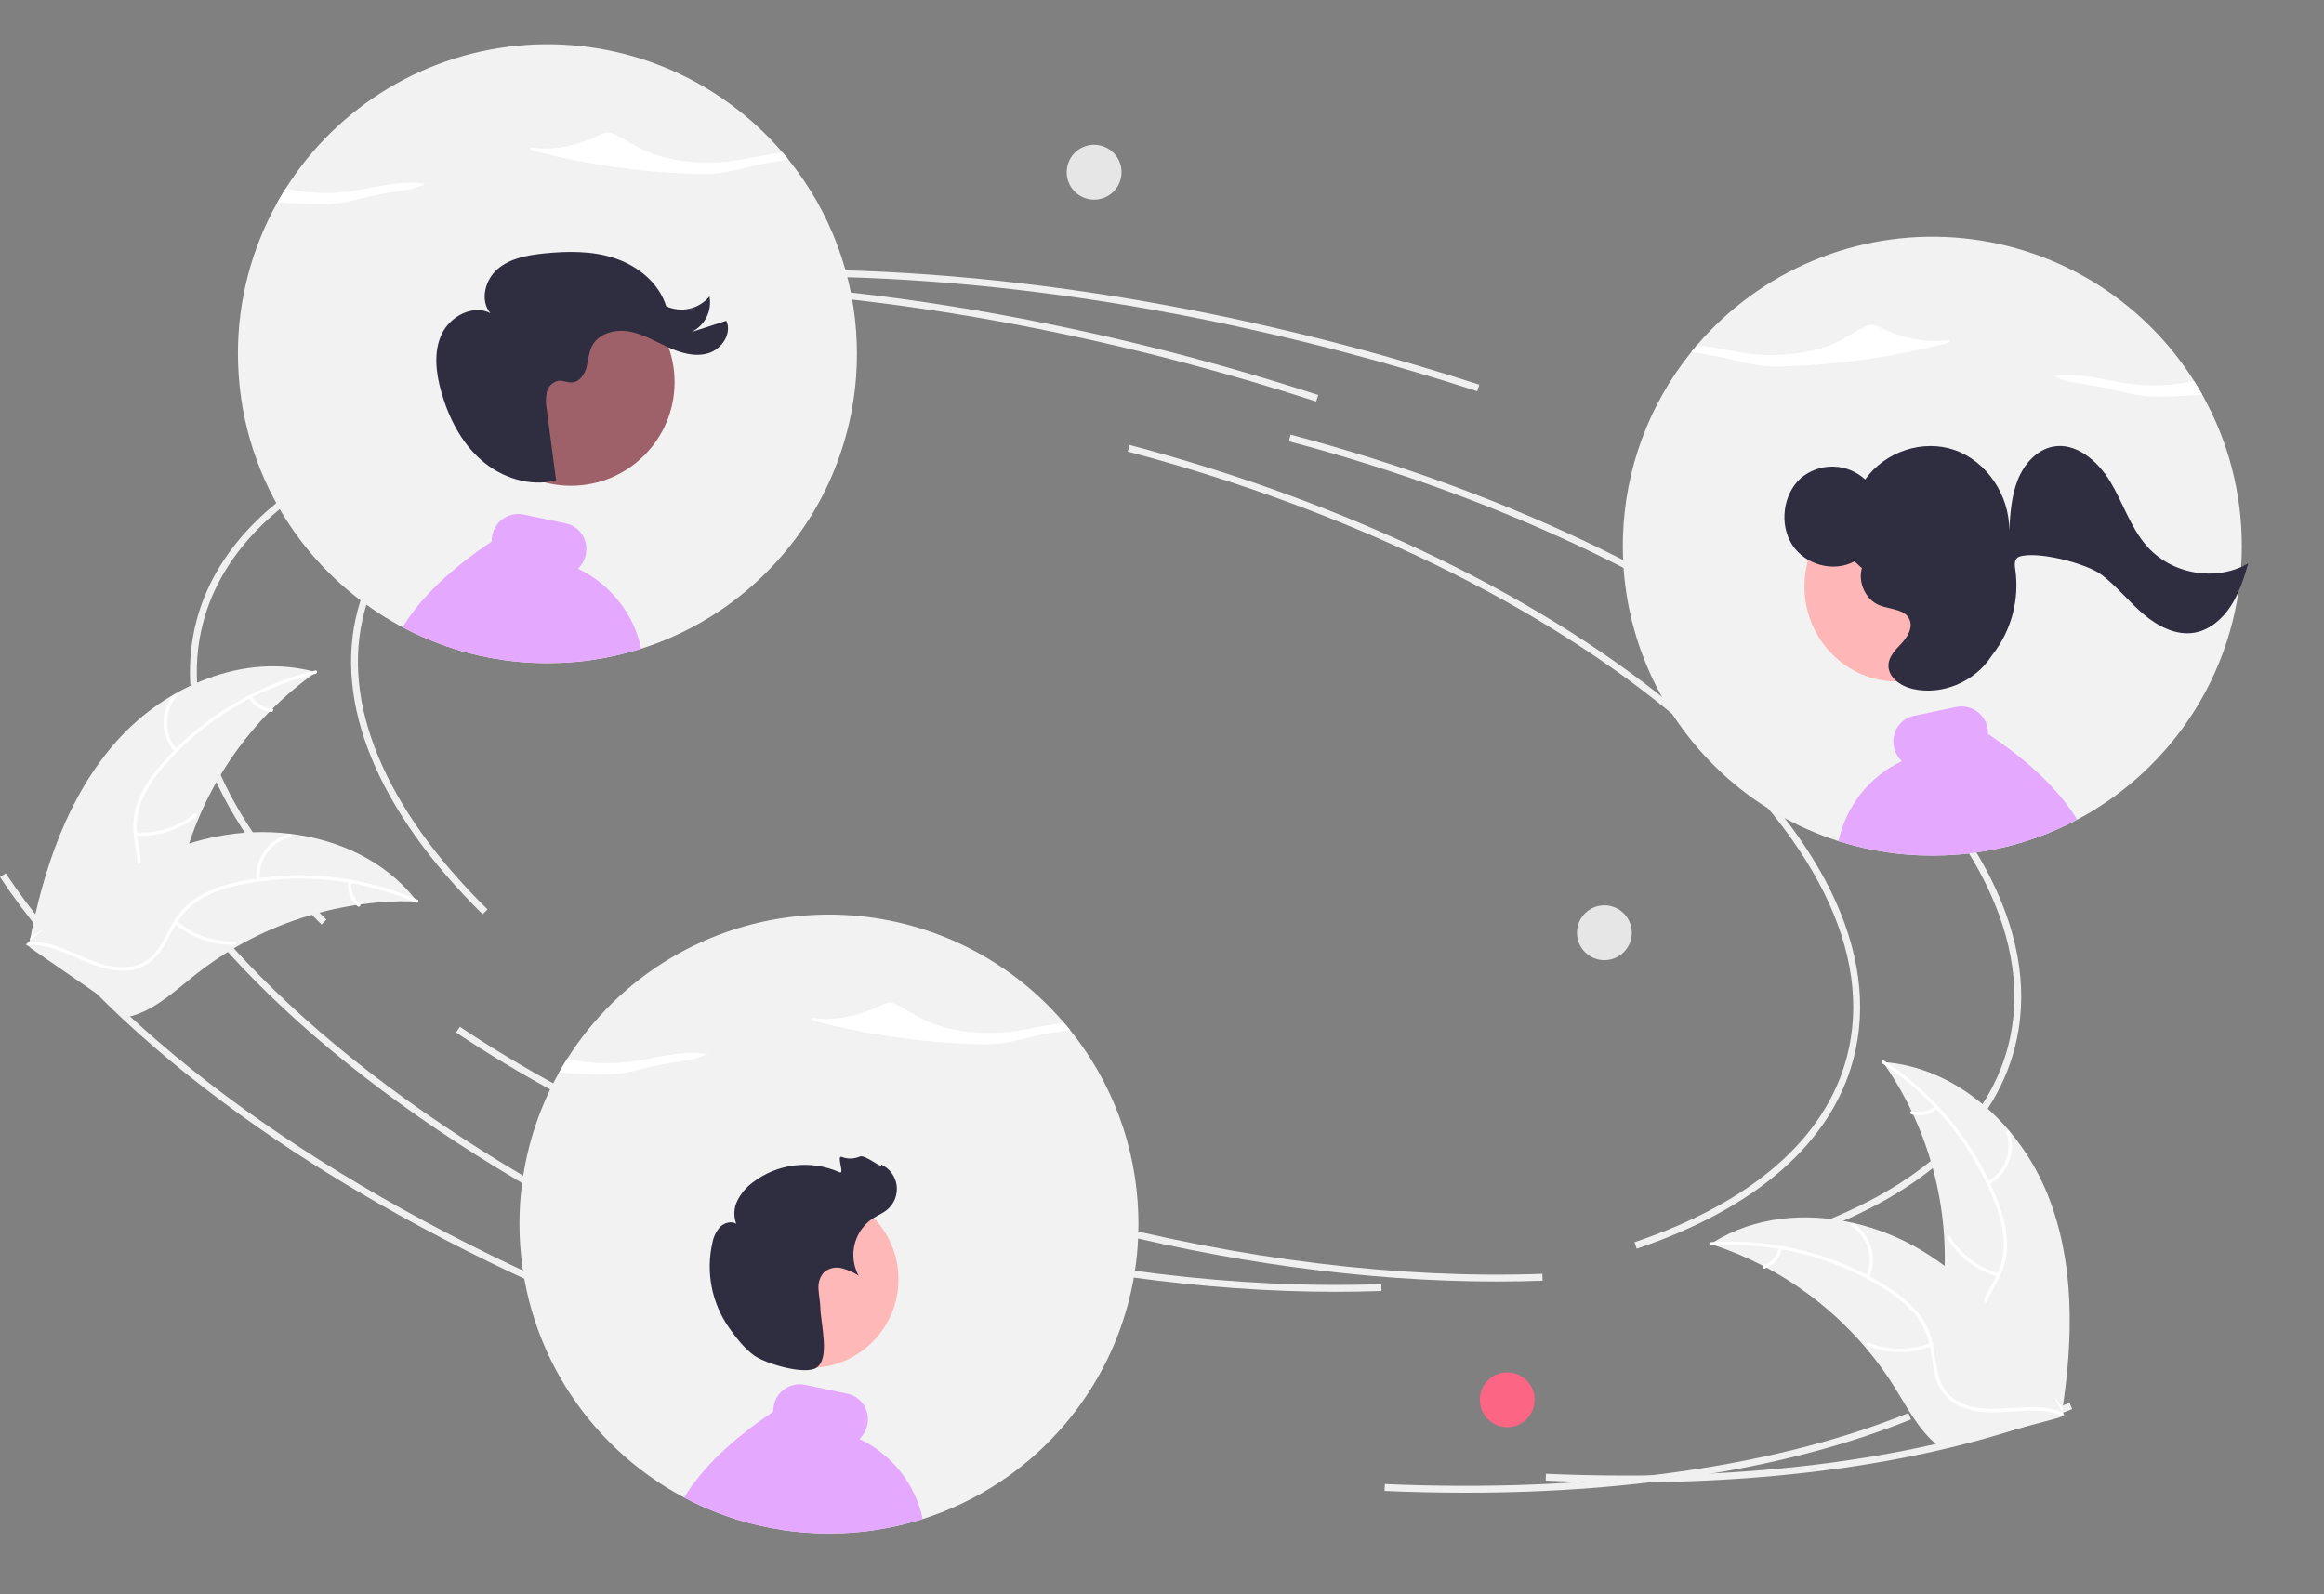 <svg width="809" height="555" viewBox="0 0 809 555" fill="none" xmlns="http://www.w3.org/2000/svg">
<rect x="0" y="0" width="809" height="555" fill="#808080" stroke="none"/>
<g clip-path="url(#clip0_1_2)">
<path d="M168.019 318.31C131.427 282.288 115.973 244.708 124.501 212.494C135.445 171.154 184.066 142.57 257.895 134.073L258.168 136.444C185.366 144.823 137.487 172.765 126.808 213.104C118.508 244.455 133.739 281.214 169.694 316.61L168.019 318.31Z" fill="#F0F0F0"/>
<path d="M521.067 446.177C475.399 446.177 425.771 439.39 376.478 426.34C315.519 410.202 259.627 385.843 214.843 355.897L216.169 353.913C260.737 383.715 316.382 407.962 377.088 424.033C431.948 438.557 487.218 445.286 536.905 443.51L536.991 445.895C531.744 446.083 526.436 446.177 521.067 446.177Z" fill="#F0F0F0"/>
<path d="M625.837 431.169L625.073 428.908C665.917 415.099 691.464 392.853 698.951 364.573C708.467 328.624 687.792 286.907 640.732 247.106C593.432 207.104 525.224 173.912 448.67 153.646L449.281 151.338C526.169 171.694 594.709 205.058 642.272 245.284C690.076 285.713 711.024 328.294 701.258 365.184C693.556 394.274 667.476 417.091 625.837 431.169Z" fill="#F0F0F0"/>
<path d="M250.79 447.174C161.054 407.375 91.905 355.741 56.083 301.781L58.071 300.461C93.645 354.047 162.431 405.375 251.757 444.993L250.79 447.174Z" fill="#F0F0F0"/>
<path d="M566.296 516.123C557.04 516.123 547.626 515.916 538.054 515.503L538.156 513.119C609.589 516.212 672.616 507.663 720.435 488.393L721.328 490.607C679.614 507.415 626.446 516.123 566.296 516.123Z" fill="#F0F0F0"/>
<path d="M514.229 136.213C499.398 131.384 484.142 126.888 468.886 122.849C381.094 99.607 294.793 91.355 219.311 98.99L219.071 96.615C294.835 88.955 381.431 97.227 469.497 120.542C484.796 124.592 500.095 129.101 514.968 133.944L514.229 136.213Z" fill="#F0F0F0"/>
<path d="M111.936 321.89C75.344 285.868 59.89 248.288 68.418 216.074C79.362 174.733 127.983 146.15 201.812 137.653L202.085 140.024C129.283 148.403 81.404 176.344 70.725 216.684C62.425 248.035 77.656 284.794 113.611 320.19L111.936 321.89Z" fill="#F0F0F0"/>
<path d="M464.985 449.756C419.316 449.756 369.689 442.97 320.395 429.92C259.436 413.782 203.544 389.423 158.76 359.477L160.086 357.493C204.654 387.295 260.299 411.542 321.005 427.612C375.865 442.137 431.135 448.866 480.822 447.09L480.908 449.474C475.661 449.663 470.353 449.757 464.985 449.756Z" fill="#F0F0F0"/>
<path d="M569.754 434.749L568.99 432.488C609.834 418.678 635.381 396.432 642.868 368.153C652.385 332.204 631.709 290.486 584.649 250.686C537.349 210.684 469.141 177.492 392.588 157.225L393.198 154.918C470.086 175.273 538.626 208.637 586.189 248.864C633.993 289.293 654.941 331.874 645.175 368.764C637.474 397.854 611.393 420.671 569.754 434.749Z" fill="#F0F0F0"/>
<path d="M194.707 450.754C104.971 410.955 35.822 359.32 -3.8147e-06 305.361L1.988 304.041C37.562 357.627 106.348 408.955 195.674 448.573L194.707 450.754Z" fill="#F0F0F0"/>
<path d="M510.213 519.703C500.957 519.703 491.543 519.496 481.971 519.083L482.073 516.699C553.507 519.791 616.533 511.243 664.352 491.972L665.245 494.186C623.531 510.995 570.364 519.703 510.213 519.703Z" fill="#F0F0F0"/>
<path d="M458.147 139.793C443.315 134.964 428.059 130.468 412.803 126.429C325.011 103.187 238.71 94.935 163.228 102.57L162.988 100.195C238.752 92.535 325.348 100.807 413.414 124.121C428.713 128.172 444.012 132.681 458.885 137.524L458.147 139.793Z" fill="#F0F0F0"/>
<path d="M40.677 257.969C57.827 238.74 85.183 227.021 109.975 234.037C87.103 250.222 70.695 273.975 63.651 301.094C60.972 311.563 59.083 323.485 50.377 329.886C44.96 333.869 37.782 334.82 31.12 333.913C24.458 333.006 18.159 330.415 11.944 327.848L10.272 327.993C15.08 302.68 23.527 277.197 40.677 257.969Z" fill="#F2F2F2"/>
<path d="M109.899 234.572C89.172 239.59 70.552 251.012 56.686 267.215C53.639 270.65 51.153 274.544 49.318 278.754C47.664 282.912 47.153 287.437 47.839 291.86C48.396 295.996 49.444 300.163 48.986 304.362C48.719 306.509 48.002 308.574 46.881 310.424C45.761 312.273 44.261 313.865 42.482 315.095C38.129 318.274 32.893 319.699 27.724 320.914C21.985 322.264 16.002 323.575 11.324 327.39C10.757 327.852 10.073 326.945 10.639 326.484C18.779 319.848 30.09 320.7 39.096 315.88C43.298 313.631 46.848 310.102 47.711 305.259C48.466 301.025 47.388 296.727 46.788 292.544C46.056 288.24 46.388 283.821 47.757 279.675C49.371 275.386 51.704 271.403 54.654 267.896C61.171 259.895 68.905 252.969 77.574 247.371C87.431 240.927 98.319 236.217 109.765 233.444C110.473 233.273 110.603 234.402 109.899 234.572Z" fill="white"/>
<path d="M60.844 261.735C58.441 259.04 57.075 255.578 56.989 251.968C56.903 248.358 58.103 244.835 60.375 242.029C60.837 241.462 61.739 242.153 61.276 242.72C59.156 245.33 58.038 248.611 58.125 251.973C58.212 255.334 59.498 258.554 61.75 261.05C62.239 261.594 61.33 262.275 60.844 261.735Z" fill="white"/>
<path d="M47.281 289.8C54.646 290.289 61.925 287.984 67.666 283.345C68.234 282.885 68.918 283.791 68.351 284.251C62.367 289.067 54.788 291.45 47.124 290.925C46.394 290.874 46.554 289.749 47.281 289.8Z" fill="white"/>
<path d="M87.687 242.411C88.399 243.648 89.407 244.688 90.621 245.439C91.835 246.189 93.216 246.627 94.641 246.712C95.371 246.753 95.21 247.877 94.484 247.836C92.911 247.735 91.386 247.25 90.043 246.424C88.7 245.597 87.58 244.455 86.781 243.096C86.695 242.974 86.658 242.824 86.679 242.676C86.699 242.528 86.775 242.394 86.891 242.3C87.012 242.21 87.163 242.171 87.312 242.192C87.461 242.213 87.595 242.291 87.687 242.411Z" fill="white"/>
<path d="M145.166 313.859C144.709 313.846 144.252 313.833 143.79 313.828C137.645 313.687 131.499 314.045 125.413 314.9C124.941 314.958 124.464 315.025 123.995 315.097C109.353 317.312 95.25 322.226 82.402 329.589C77.292 332.524 72.413 335.843 67.807 339.518C61.446 344.594 54.953 350.603 47.506 353.205C46.732 353.485 45.941 353.717 45.139 353.899L10.579 330.021C10.527 329.928 10.47 329.842 10.419 329.748L8.995 328.857C9.219 328.651 9.457 328.442 9.681 328.236C9.81 328.116 9.948 328.001 10.077 327.881C10.166 327.803 10.255 327.725 10.331 327.649C10.361 327.622 10.391 327.597 10.415 327.578C10.49 327.502 10.569 327.44 10.639 327.372C11.961 326.2 13.294 325.036 14.637 323.879C14.642 323.871 14.642 323.871 14.655 323.868C24.912 315.077 35.992 307.065 47.936 300.989C48.296 300.806 48.66 300.615 49.035 300.444C54.434 297.735 60.046 295.472 65.814 293.677C68.975 292.705 72.184 291.893 75.427 291.245C83.811 289.586 92.404 289.257 100.89 290.269C117.807 292.288 133.89 299.696 144.375 312.846C144.643 313.183 144.904 313.514 145.166 313.859Z" fill="#F2F2F2"/>
<path d="M144.786 314.244C125.215 305.771 103.471 303.681 82.645 308.27C78.144 309.178 73.814 310.79 69.815 313.047C65.99 315.371 62.858 318.676 60.743 322.621C58.697 326.258 57.026 330.216 54.132 333.294C52.627 334.847 50.81 336.064 48.802 336.866C46.793 337.668 44.638 338.036 42.477 337.947C37.087 337.864 32.048 335.85 27.189 333.708C21.794 331.331 16.228 328.776 10.196 329.004C9.466 329.032 9.465 327.896 10.195 327.869C20.689 327.471 29.208 334.962 39.3 336.535C44.01 337.269 48.969 336.589 52.573 333.242C55.725 330.315 57.452 326.235 59.492 322.534C61.499 318.656 64.424 315.329 68.013 312.842C71.885 310.39 76.145 308.613 80.612 307.59C90.633 305.125 100.978 304.252 111.27 305.001C123.02 305.791 134.549 308.585 145.358 313.262C146.026 313.552 145.45 314.531 144.786 314.244Z" fill="white"/>
<path d="M89.264 306.398C88.968 302.799 89.962 299.212 92.067 296.278C94.171 293.344 97.251 291.254 100.754 290.381C101.464 290.206 101.768 291.301 101.057 291.475C97.793 292.282 94.925 294.23 92.971 296.966C91.016 299.702 90.105 303.047 90.4 306.396C90.463 307.124 89.327 307.121 89.264 306.398Z" fill="white"/>
<path d="M61.538 320.639C67.124 325.464 74.323 328.006 81.7 327.759C82.431 327.734 82.432 328.869 81.702 328.895C74.024 329.138 66.537 326.477 60.736 321.443C60.183 320.963 60.988 320.162 61.538 320.639Z" fill="white"/>
<path d="M122.331 307.129C122.155 308.545 122.334 309.983 122.851 311.313C123.368 312.643 124.207 313.824 125.294 314.75C125.852 315.223 125.047 316.024 124.492 315.554C123.296 314.526 122.371 313.22 121.796 311.752C121.222 310.284 121.015 308.697 121.195 307.131C121.2 306.981 121.261 306.84 121.366 306.734C121.472 306.629 121.613 306.567 121.762 306.562C121.913 306.563 122.057 306.623 122.163 306.729C122.27 306.835 122.33 306.979 122.331 307.129Z" fill="white"/>
<path d="M712.665 415.593C702.975 391.719 681.149 371.487 655.442 369.762C671.543 392.692 679.013 420.579 676.533 448.488C675.537 459.248 673.309 471.111 679.357 480.066C683.121 485.638 689.561 488.946 696.141 490.331C702.72 491.716 709.524 491.393 716.239 491.063L717.766 491.762C721.745 466.306 722.354 439.466 712.665 415.593Z" fill="#F2F2F2"/>
<path d="M655.333 370.291C673.168 381.984 686.865 399 694.479 418.921C696.194 423.18 697.227 427.683 697.54 432.264C697.701 436.737 696.661 441.17 694.528 445.105C692.614 448.813 690.226 452.385 689.246 456.495C688.776 458.606 688.757 460.792 689.191 462.911C689.625 465.03 690.502 467.033 691.764 468.789C694.796 473.246 699.249 476.348 703.708 479.23C708.66 482.43 713.854 485.676 716.978 490.841C717.356 491.466 718.305 490.842 717.927 490.217C712.492 481.232 701.551 478.232 694.69 470.666C691.488 467.136 689.331 462.619 690.146 457.768C690.858 453.526 693.317 449.841 695.288 446.103C697.425 442.295 698.597 438.022 698.701 433.657C698.622 429.075 697.764 424.539 696.164 420.245C692.715 410.519 687.759 401.396 681.476 393.21C674.358 383.828 665.687 375.733 655.839 369.274C655.229 368.875 654.728 369.895 655.333 370.291Z" fill="white"/>
<path d="M692.405 412.362C695.574 410.631 698.024 407.829 699.318 404.458C700.612 401.087 700.666 397.366 699.47 393.959C699.225 393.271 698.144 393.618 698.389 394.308C699.509 397.478 699.458 400.944 698.247 404.081C697.035 407.218 694.742 409.818 691.782 411.412C691.139 411.76 691.766 412.707 692.405 412.362Z" fill="white"/>
<path d="M695.747 443.352C688.646 441.338 682.565 436.721 678.717 430.422C678.336 429.797 677.387 430.421 677.767 431.045C681.784 437.592 688.122 442.384 695.516 444.464C696.221 444.662 696.448 443.549 695.747 443.352Z" fill="white"/>
<path d="M673.619 385.14C672.532 386.065 671.233 386.706 669.837 387.005C668.442 387.304 666.994 387.252 665.624 386.853C664.922 386.647 664.696 387.76 665.393 387.965C666.909 388.399 668.508 388.454 670.051 388.127C671.593 387.8 673.032 387.101 674.242 386.089C674.364 386.004 674.449 385.874 674.479 385.728C674.509 385.582 674.483 385.43 674.405 385.303C674.322 385.178 674.193 385.09 674.045 385.06C673.898 385.029 673.745 385.058 673.619 385.14Z" fill="white"/>
<path d="M595.469 433.112C595.904 433.254 596.339 433.395 596.776 433.546C602.611 435.478 608.278 437.882 613.724 440.732C614.148 440.946 614.575 441.169 614.993 441.394C628.038 448.401 639.67 457.77 649.295 469.023C653.121 473.504 656.601 478.27 659.704 483.28C663.989 490.198 668.085 498.04 674.224 502.993C674.859 503.517 675.526 504.001 676.22 504.443L716.795 493.57C716.875 493.499 716.958 493.437 717.038 493.366L718.678 493.006C718.536 492.736 718.383 492.46 718.241 492.19C718.159 492.033 718.068 491.879 717.987 491.722C717.929 491.619 717.871 491.515 717.826 491.418C717.807 491.384 717.787 491.349 717.771 491.324C717.725 491.227 717.672 491.142 717.629 491.054C716.777 489.506 715.914 487.962 715.038 486.42C715.035 486.411 715.035 486.411 715.024 486.404C708.319 474.677 700.576 463.407 691.369 453.67C691.092 453.377 690.812 453.075 690.517 452.787C686.342 448.421 681.818 444.404 676.989 440.775C674.338 438.797 671.589 436.954 668.752 435.253C661.413 430.873 653.431 427.675 645.098 425.776C628.487 421.992 610.85 423.563 596.555 432.425C596.189 432.651 595.832 432.876 595.469 433.112Z" fill="#F2F2F2"/>
<path d="M595.698 433.603C616.979 432.201 638.159 437.54 656.232 448.862C660.166 451.23 663.702 454.204 666.71 457.673C669.531 461.147 671.37 465.314 672.036 469.739C672.74 473.853 672.984 478.142 674.676 482.013C675.572 483.982 676.873 485.739 678.495 487.17C680.117 488.6 682.023 489.671 684.089 490.313C689.193 492.047 694.616 491.843 699.912 491.459C705.792 491.033 711.893 490.498 717.497 492.74C718.176 493.012 718.558 491.942 717.88 491.671C708.13 487.769 697.589 491.961 687.555 490.051C682.873 489.16 678.431 486.852 676.161 482.489C674.176 478.673 673.921 474.25 673.244 470.078C672.657 465.751 671.02 461.634 668.475 458.086C665.654 454.475 662.238 451.37 658.375 448.905C649.766 443.216 640.316 438.916 630.371 436.162C619.038 432.957 607.241 431.714 595.49 432.486C594.762 432.535 594.976 433.651 595.698 433.603Z" fill="white"/>
<path d="M650.627 444.874C652.115 441.584 652.385 437.872 651.389 434.401C650.392 430.931 648.195 427.927 645.189 425.927C644.579 425.524 643.925 426.453 644.535 426.856C647.338 428.713 649.385 431.511 650.306 434.745C651.227 437.979 650.962 441.436 649.558 444.491C649.254 445.155 650.325 445.535 650.627 444.874Z" fill="white"/>
<path d="M671.954 467.606C665.071 470.273 657.436 470.247 650.571 467.535C649.891 467.266 649.509 468.335 650.188 468.604C657.337 471.413 665.283 471.424 672.439 468.633C673.121 468.366 672.632 467.341 671.954 467.606Z" fill="white"/>
<path d="M619.238 434.449C618.928 435.842 618.276 437.136 617.342 438.215C616.408 439.294 615.22 440.124 613.886 440.631C613.201 440.889 613.691 441.914 614.371 441.658C615.843 441.091 617.153 440.173 618.188 438.983C619.223 437.793 619.95 436.368 620.307 434.832C620.353 434.69 620.343 434.536 620.279 434.401C620.215 434.267 620.103 434.161 619.964 434.106C619.822 434.056 619.666 434.064 619.53 434.129C619.395 434.193 619.289 434.308 619.238 434.449Z" fill="white"/>
<path d="M524.682 496.886C529.955 496.886 534.229 492.612 534.229 487.34C534.229 482.068 529.955 477.794 524.682 477.794C519.41 477.794 515.136 482.068 515.136 487.34C515.136 492.612 519.41 496.886 524.682 496.886Z" fill="#FD6584"/>
<path d="M558.496 334.296C563.768 334.296 568.042 330.022 568.042 324.75C568.042 319.478 563.768 315.204 558.496 315.204C553.224 315.204 548.95 319.478 548.95 324.75C548.95 330.022 553.224 334.296 558.496 334.296Z" fill="#E6E6E6"/>
<path d="M380.867 69.508C386.14 69.508 390.413 65.234 390.413 59.962C390.413 54.69 386.14 50.416 380.867 50.416C375.595 50.416 371.321 54.69 371.321 59.962C371.321 65.234 375.595 69.508 380.867 69.508Z" fill="#E6E6E6"/>
<path d="M180.825 426.146C180.825 428.576 180.905 431.006 181.075 433.416C181.255 436.296 181.566 439.156 181.986 441.996C183.397 451.558 186.095 460.886 190.005 469.726C190.205 470.166 190.405 470.606 190.605 471.046L190.905 471.706C191.005 471.926 191.115 472.146 191.215 472.356C191.355 472.646 191.485 472.926 191.625 473.206C191.795 473.556 191.965 473.906 192.145 474.256C192.165 474.296 192.185 474.346 192.215 474.396C192.365 474.696 192.505 474.986 192.665 475.286C192.695 475.351 192.728 475.414 192.766 475.476C192.936 475.816 193.116 476.166 193.296 476.506C193.496 476.866 193.685 477.236 193.885 477.596C194.365 478.486 194.865 479.366 195.375 480.246C195.525 480.506 195.675 480.766 195.835 481.026C195.975 481.266 196.116 481.506 196.266 481.746C196.366 481.906 196.465 482.076 196.565 482.236C196.725 482.506 196.885 482.766 197.055 483.036C197.425 483.626 197.805 484.216 198.175 484.806H198.185C198.355 485.076 198.535 485.346 198.715 485.606V485.616C199.245 486.416 199.795 487.216 200.345 488.006L200.349 488.006L200.353 488.008L200.355 488.012L200.355 488.016C200.795 488.656 201.255 489.276 201.705 489.896V489.906C202.005 490.296 202.295 490.696 202.595 491.086C202.835 491.406 203.085 491.736 203.335 492.056C203.385 492.126 203.445 492.186 203.495 492.256V492.266C203.565 492.356 203.635 492.436 203.705 492.526C204.765 493.886 205.859 495.216 206.986 496.516L207.165 496.726C207.225 496.796 207.295 496.866 207.355 496.946C207.455 497.056 207.545 497.166 207.645 497.276C207.735 497.386 207.835 497.496 207.935 497.606C213.809 504.221 220.468 510.095 227.766 515.096C228.736 515.766 229.725 516.416 230.715 517.046C230.965 517.206 231.215 517.366 231.465 517.516C231.535 517.566 231.615 517.616 231.685 517.666C231.825 517.746 231.955 517.826 232.095 517.916C232.225 517.996 232.355 518.076 232.495 518.156C233.025 518.486 233.565 518.806 234.105 519.126C234.235 519.206 234.376 519.286 234.516 519.366C234.646 519.436 234.785 519.516 234.925 519.596C234.925 519.606 234.925 519.606 234.935 519.606H234.945V519.616H234.955C235.626 520.006 236.306 520.386 236.995 520.756C237.365 520.956 237.745 521.166 238.125 521.356C238.985 521.826 239.855 522.276 240.725 522.706C241.035 522.856 241.355 523.006 241.665 523.166C241.925 523.286 242.185 523.416 242.445 523.536C242.525 523.576 242.595 523.606 242.665 523.646C242.885 523.746 243.095 523.846 243.315 523.946C243.555 524.056 243.795 524.166 244.025 524.276C244.295 524.396 244.556 524.516 244.826 524.626C245.826 525.076 246.835 525.506 247.845 525.916C251.465 527.399 255.164 528.681 258.925 529.756C259.095 529.806 259.275 529.856 259.455 529.906C261.066 530.356 262.686 530.766 264.316 531.136C267.166 531.796 270.042 532.336 272.946 532.756H272.966C273.316 532.806 273.656 532.856 274.006 532.906C274.036 532.906 274.066 532.916 274.106 532.916C274.106 532.926 274.106 532.926 274.116 532.916C274.496 532.966 274.886 533.016 275.266 533.066C275.291 533.073 275.319 533.077 275.346 533.076C275.706 533.126 276.076 533.166 276.436 533.206C276.826 533.246 277.215 533.286 277.606 533.326C277.906 533.356 278.206 533.386 278.506 533.416C278.531 533.425 278.558 533.428 278.586 533.426C278.856 533.446 279.126 533.476 279.396 533.496H279.436C279.666 533.516 279.906 533.536 280.136 533.556C282.926 533.776 285.726 533.876 288.566 533.876C291.636 533.876 294.686 533.756 297.696 533.496H297.726C298.376 533.436 299.016 533.376 299.656 533.316C299.826 533.296 299.986 533.286 300.156 533.266C300.186 533.266 300.226 533.256 300.256 533.256C300.306 533.246 300.356 533.246 300.416 533.236C300.443 533.237 300.47 533.233 300.496 533.226C300.716 533.206 300.936 533.176 301.166 533.156L301.916 533.066C302.166 533.036 302.416 532.996 302.666 532.966C302.726 532.956 302.776 532.956 302.836 532.946C303.016 532.926 303.196 532.896 303.376 532.866C303.466 532.856 303.556 532.846 303.636 532.836C303.816 532.806 303.986 532.786 304.166 532.756H304.176C309.663 531.966 315.08 530.745 320.376 529.106C320.656 529.016 320.936 528.936 321.216 528.846C321.226 528.846 321.236 528.836 321.246 528.836C321.326 528.806 321.416 528.786 321.496 528.756C322.246 528.516 322.986 528.266 323.726 528.006C324.746 527.666 325.756 527.296 326.766 526.916C327.036 526.806 327.306 526.706 327.576 526.596C328.126 526.386 328.666 526.166 329.206 525.946C330.126 525.576 331.046 525.186 331.956 524.786C332.806 524.406 333.646 524.026 334.486 523.626C334.506 523.616 334.536 523.616 334.556 523.596C334.746 523.506 334.936 523.416 335.116 523.326H335.126C339.731 521.116 344.172 518.579 348.416 515.736C349.776 514.826 351.116 513.886 352.436 512.916C353.496 512.126 354.536 511.326 355.576 510.506C360.706 506.425 365.456 501.886 369.766 496.946V496.936C370.076 496.596 370.366 496.246 370.666 495.896C370.716 495.846 370.756 495.796 370.796 495.756C370.986 495.526 371.166 495.306 371.356 495.086V495.076C371.606 494.786 371.856 494.486 372.096 494.186C372.156 494.116 372.206 494.056 372.256 493.996V493.986C372.456 493.746 372.646 493.506 372.846 493.256C372.946 493.136 373.036 493.016 373.136 492.896V492.886C373.726 492.146 374.296 491.406 374.866 490.646C375.016 490.446 375.166 490.236 375.326 490.026C376.046 489.056 376.746 488.066 377.426 487.076V487.066C377.686 486.696 377.936 486.316 378.196 485.946C378.446 485.566 378.696 485.186 378.946 484.806C379.196 484.406 379.456 484.016 379.706 483.616L379.736 483.556C379.986 483.176 380.236 482.776 380.476 482.386C380.666 482.066 380.856 481.756 381.046 481.446C381.166 481.236 381.296 481.026 381.416 480.806C381.462 480.738 381.506 480.668 381.546 480.596C381.826 480.106 382.106 479.616 382.386 479.126C382.716 478.556 383.036 477.976 383.356 477.396C383.476 477.156 383.606 476.916 383.736 476.676C383.786 476.596 383.826 476.516 383.866 476.436C384.016 476.156 384.166 475.866 384.306 475.576C384.456 475.296 384.606 475.006 384.756 474.716C384.895 474.436 385.046 474.146 385.186 473.856C385.296 473.636 385.396 473.416 385.506 473.196C385.513 473.178 385.523 473.161 385.536 473.146C385.586 473.036 385.636 472.936 385.676 472.836C385.688 472.821 385.698 472.804 385.706 472.786C385.816 472.566 385.916 472.336 386.026 472.116C386.166 471.826 386.296 471.526 386.436 471.236C386.526 471.036 386.626 470.826 386.716 470.616C386.846 470.326 386.986 470.036 387.106 469.736C387.246 469.436 387.376 469.136 387.506 468.826C387.543 468.751 387.576 468.674 387.606 468.596C387.676 468.456 387.726 468.316 387.786 468.176C387.946 467.806 388.106 467.426 388.256 467.056C388.436 466.636 388.606 466.206 388.766 465.786C388.926 465.396 389.076 464.996 389.226 464.596L389.286 464.456C391.616 458.319 393.383 451.983 394.566 445.526V445.516C395.233 441.829 395.71 438.111 395.996 434.376C396.006 434.166 396.026 433.966 396.036 433.766C396.216 431.236 396.296 428.696 396.296 426.146C396.296 425.016 396.276 423.896 396.246 422.776C395.547 399.352 387.195 376.802 372.466 358.576C372.146 358.176 371.826 357.776 371.496 357.376C371.166 356.976 370.826 356.586 370.496 356.196C359.533 343.358 345.708 333.275 330.134 326.761C314.56 320.247 297.673 317.483 280.835 318.693C263.997 319.902 247.679 325.051 233.196 333.725C218.713 342.398 206.47 354.353 197.456 368.626C196.966 369.406 196.476 370.196 196.006 370.986C195.526 371.786 195.066 372.586 194.606 373.396C185.546 389.499 180.8 407.669 180.825 426.146Z" fill="#F2F2F2"/>
<path d="M284.283 355.679C301.999 360.225 320.154 362.845 338.432 363.495C341.196 363.645 343.966 363.626 346.728 363.438C352.797 362.928 357.995 361.02 363.785 359.978C366.568 359.478 369.669 359.113 372.471 358.573C371.823 357.769 371.164 356.976 370.493 356.192C364.451 356.703 358.315 358.374 352.2 359.15C341.806 360.472 330.16 358.997 322.28 355.36C318.457 353.594 315.528 351.391 311.719 349.618C311.201 349.352 310.639 349.18 310.061 349.111C308.963 349.078 307.878 349.359 306.934 349.922C300.543 353.148 291.263 355.771 282.65 354.328C282.008 354.83 283.228 355.403 284.283 355.679Z" fill="white"/>
<path d="M246.169 367.034C246.09 367.02 246.011 367.009 245.932 366.995C246.263 366.79 246.575 366.555 246.863 366.294L246.169 367.034Z" fill="white"/>
<path d="M194.608 373.4C198.205 373.687 201.821 373.901 205.456 374.042C208.22 374.191 210.991 374.172 213.752 373.986C219.821 373.473 225.02 371.568 230.809 370.525C236.115 369.572 242.563 369.112 245.932 366.995C237.225 365.488 228.203 368.556 219.225 369.698C211.962 370.591 204.6 370.227 197.461 368.623C196.467 370.187 195.516 371.779 194.608 373.4Z" fill="white"/>
<path d="M238.126 521.356C238.986 521.826 239.856 522.276 240.726 522.706C241.036 522.856 241.356 523.006 241.666 523.166C241.926 523.286 242.186 523.416 242.446 523.536C242.526 523.576 242.596 523.606 242.666 523.646C242.886 523.746 243.096 523.846 243.316 523.946C243.556 524.056 243.796 524.166 244.026 524.276C244.296 524.396 244.556 524.516 244.826 524.626C245.826 525.076 246.836 525.506 247.846 525.916C251.465 527.399 255.164 528.681 258.926 529.756C259.096 529.806 259.276 529.856 259.456 529.906C261.066 530.356 262.686 530.766 264.316 531.136C267.166 531.796 270.042 532.336 272.946 532.756H272.966C273.316 532.806 273.656 532.856 274.006 532.906C274.036 532.906 274.066 532.916 274.106 532.916C274.106 532.926 274.106 532.926 274.116 532.916C274.496 532.966 274.886 533.016 275.266 533.066C275.291 533.073 275.319 533.077 275.346 533.076C275.706 533.126 276.076 533.166 276.436 533.206C276.826 533.246 277.216 533.286 277.606 533.326C277.906 533.356 278.206 533.386 278.506 533.416C278.531 533.425 278.558 533.428 278.586 533.426C278.856 533.446 279.126 533.476 279.396 533.496H279.436C279.666 533.516 279.906 533.536 280.136 533.556C282.926 533.776 285.726 533.876 288.566 533.876C291.636 533.876 294.686 533.756 297.696 533.496H297.726C298.376 533.436 299.016 533.376 299.656 533.316C299.826 533.296 299.986 533.286 300.156 533.266C300.186 533.266 300.226 533.256 300.256 533.256C300.306 533.246 300.356 533.246 300.416 533.236C300.443 533.237 300.47 533.233 300.496 533.226C300.716 533.206 300.936 533.176 301.166 533.156L301.916 533.066C302.166 533.036 302.416 532.996 302.666 532.966C302.726 532.956 302.776 532.956 302.836 532.946C303.016 532.926 303.196 532.896 303.376 532.866C303.466 532.856 303.556 532.846 303.636 532.836C303.816 532.806 303.986 532.786 304.166 532.756H304.176C309.663 531.966 315.08 530.745 320.376 529.106C320.656 529.016 320.936 528.936 321.216 528.846C319.924 522.824 317.266 517.18 313.446 512.349C309.626 507.518 304.747 503.631 299.186 500.986C300.561 499.675 301.512 497.982 301.916 496.126C302.175 494.929 302.196 493.693 301.976 492.488C301.756 491.283 301.301 490.134 300.636 489.106C299.338 487.113 297.302 485.718 294.976 485.226L280.156 482.126C277.77 481.661 275.297 482.156 273.275 483.504C271.252 484.853 269.844 486.945 269.356 489.326C269.204 490.056 269.137 490.801 269.156 491.546C254.886 501.046 244.615 510.896 238.126 521.356Z" fill="#E5A8FF"/>
<path d="M281.884 476.272C298.937 476.272 312.76 462.449 312.76 445.397C312.76 428.345 298.937 414.521 281.884 414.521C264.832 414.521 251.009 428.345 251.009 445.397C251.009 462.449 264.832 476.272 281.884 476.272Z" fill="#FFB8B8"/>
<path d="M262.639 472.016C259.347 469.767 255.984 465.445 253.74 462.206C250.765 457.948 248.719 453.113 247.733 448.014C246.746 442.914 246.843 437.665 248.015 432.605C248.389 430.582 249.308 428.699 250.673 427.16C252.127 425.721 254.502 425.039 256.277 426.056C255.793 424.759 255.579 423.377 255.65 421.994C255.721 420.611 256.074 419.257 256.689 418.017C257.936 415.539 259.744 413.386 261.968 411.729C266.222 408.453 271.283 406.39 276.615 405.759C281.947 405.128 287.35 405.952 292.251 408.143C294.18 409.037 291.012 402.135 293.031 402.801C295.036 403.577 297.266 403.538 299.243 402.691C301.141 401.736 307.434 407.414 306.706 405.417C308.147 406.071 309.399 407.079 310.345 408.348C311.291 409.616 311.901 411.103 312.118 412.671C312.335 414.238 312.152 415.835 311.585 417.312C311.018 418.79 310.087 420.1 308.878 421.121C307.284 422.466 305.295 423.24 303.55 424.382C300.493 426.533 298.329 429.728 297.467 433.365C296.605 437.002 297.105 440.829 298.871 444.123C297.036 442.943 295.021 442.068 292.907 441.531C291.846 441.272 290.738 441.27 289.676 441.525C288.615 441.781 287.629 442.286 286.802 442.999C286.111 443.79 285.589 444.714 285.267 445.714C284.946 446.714 284.833 447.769 284.935 448.815C285.004 450.91 285.502 452.974 285.558 455.07C285.722 461.219 289.016 472.91 284.248 476.178C280.486 478.758 267.135 475.087 262.639 472.016Z" fill="#2F2E41"/>
<path d="M780.385 190.146C780.385 192.576 780.305 195.006 780.135 197.416C779.955 200.296 779.646 203.156 779.226 205.996C777.814 215.558 775.116 224.886 771.206 233.726C771.006 234.166 770.806 234.606 770.606 235.046L770.305 235.706C770.205 235.926 770.095 236.146 769.995 236.356C769.855 236.646 769.726 236.926 769.586 237.206C769.416 237.556 769.245 237.906 769.065 238.256C769.045 238.296 769.025 238.346 768.995 238.396C768.845 238.696 768.706 238.986 768.546 239.286C768.516 239.351 768.483 239.414 768.445 239.476C768.275 239.816 768.096 240.166 767.916 240.506C767.716 240.866 767.526 241.236 767.326 241.596C766.846 242.486 766.346 243.366 765.836 244.246C765.686 244.506 765.535 244.766 765.375 245.026C765.235 245.266 765.095 245.506 764.945 245.746C764.845 245.906 764.745 246.076 764.645 246.236C764.485 246.506 764.325 246.766 764.155 247.036C763.785 247.626 763.405 248.216 763.035 248.806H763.025C762.855 249.076 762.675 249.346 762.495 249.606V249.616C761.965 250.416 761.415 251.216 760.865 252.006C760.864 252.006 760.863 252.006 760.862 252.006C760.86 252.007 760.859 252.008 760.858 252.008C760.857 252.009 760.857 252.01 760.856 252.012C760.856 252.013 760.855 252.014 760.855 252.016C760.415 252.656 759.955 253.276 759.505 253.896V253.906C759.205 254.296 758.915 254.696 758.615 255.086C758.375 255.406 758.125 255.736 757.875 256.056C757.825 256.126 757.765 256.186 757.715 256.256V256.266C757.645 256.356 757.575 256.436 757.505 256.526C756.445 257.886 755.352 259.216 754.225 260.516L754.045 260.726C753.985 260.796 753.915 260.866 753.855 260.946C753.755 261.056 753.665 261.166 753.565 261.276C753.475 261.386 753.375 261.496 753.275 261.606C747.402 268.221 740.743 274.095 733.445 279.096C732.475 279.766 731.485 280.416 730.495 281.046C730.245 281.206 729.995 281.366 729.745 281.516C729.675 281.566 729.595 281.616 729.525 281.666C729.385 281.746 729.255 281.826 729.115 281.916C728.985 281.996 728.855 282.076 728.715 282.156C728.185 282.486 727.645 282.806 727.105 283.126C726.975 283.206 726.835 283.286 726.695 283.366C726.565 283.436 726.425 283.516 726.285 283.596C726.285 283.606 726.285 283.606 726.275 283.606H726.265V283.616H726.255C725.585 284.006 724.905 284.386 724.215 284.756C723.845 284.956 723.465 285.166 723.085 285.356C722.225 285.826 721.355 286.276 720.485 286.706C720.175 286.856 719.855 287.006 719.545 287.166C719.285 287.286 719.025 287.416 718.765 287.536C718.685 287.576 718.615 287.606 718.545 287.646C718.325 287.746 718.115 287.846 717.895 287.946C717.655 288.056 717.415 288.166 717.185 288.276C716.915 288.396 716.655 288.516 716.385 288.626C715.385 289.076 714.375 289.506 713.365 289.916C709.746 291.399 706.047 292.681 702.285 293.756C702.115 293.806 701.935 293.856 701.755 293.906C700.145 294.356 698.525 294.766 696.895 295.136C694.045 295.796 691.169 296.336 688.265 296.756H688.245C687.895 296.806 687.555 296.856 687.205 296.906C687.175 296.906 687.145 296.916 687.105 296.916C687.105 296.926 687.105 296.926 687.095 296.916C686.715 296.966 686.325 297.016 685.945 297.066C685.919 297.073 685.892 297.077 685.865 297.076C685.505 297.126 685.135 297.166 684.775 297.206C684.385 297.246 683.995 297.286 683.605 297.326C683.305 297.356 683.005 297.386 682.705 297.416C682.68 297.424 682.652 297.428 682.625 297.426C682.355 297.446 682.085 297.476 681.815 297.496H681.775C681.545 297.516 681.305 297.536 681.075 297.556C678.285 297.776 675.485 297.876 672.645 297.876C669.575 297.876 666.525 297.756 663.515 297.496H663.485C662.835 297.436 662.195 297.376 661.555 297.316C661.385 297.296 661.225 297.286 661.055 297.266C661.025 297.266 660.985 297.256 660.955 297.256C660.905 297.246 660.855 297.246 660.795 297.236C660.768 297.237 660.741 297.233 660.715 297.226C660.495 297.206 660.275 297.176 660.045 297.156L659.295 297.066C659.045 297.036 658.795 296.996 658.545 296.966C658.485 296.956 658.435 296.956 658.375 296.946C658.195 296.926 658.015 296.896 657.835 296.866C657.745 296.856 657.655 296.846 657.575 296.836C657.395 296.806 657.225 296.786 657.045 296.756H657.035C651.548 295.966 646.131 294.745 640.835 293.106C640.555 293.016 640.275 292.936 639.995 292.846C639.985 292.846 639.975 292.836 639.965 292.836C639.885 292.806 639.795 292.786 639.715 292.756C638.965 292.516 638.225 292.266 637.485 292.006C636.465 291.666 635.455 291.296 634.445 290.916C634.175 290.806 633.905 290.706 633.635 290.596C633.085 290.386 632.545 290.166 632.005 289.946C631.085 289.576 630.165 289.186 629.255 288.786C628.405 288.406 627.565 288.026 626.725 287.626C626.705 287.616 626.675 287.616 626.655 287.596C626.465 287.506 626.275 287.416 626.095 287.326H626.085C621.48 285.116 617.039 282.579 612.795 279.736C611.435 278.826 610.095 277.886 608.775 276.916C607.715 276.126 606.675 275.326 605.635 274.506C600.505 270.425 595.755 265.886 591.445 260.946V260.936C591.135 260.596 590.845 260.246 590.545 259.896C590.495 259.846 590.455 259.796 590.415 259.756C590.225 259.526 590.045 259.306 589.855 259.086V259.076C589.605 258.786 589.355 258.486 589.115 258.186C589.055 258.116 589.005 258.056 588.955 257.996V257.986C588.755 257.746 588.565 257.506 588.365 257.256C588.265 257.136 588.175 257.016 588.075 256.896V256.886C587.485 256.146 586.915 255.406 586.345 254.646C586.195 254.446 586.045 254.236 585.885 254.026C585.165 253.056 584.465 252.066 583.785 251.076V251.066C583.525 250.696 583.275 250.316 583.015 249.946C582.765 249.566 582.515 249.186 582.265 248.806C582.015 248.406 581.755 248.016 581.505 247.616L581.475 247.556C581.225 247.176 580.975 246.776 580.735 246.386C580.545 246.066 580.355 245.756 580.165 245.446C580.045 245.236 579.915 245.026 579.795 244.806C579.748 244.738 579.705 244.668 579.665 244.596C579.385 244.106 579.105 243.616 578.825 243.126C578.495 242.556 578.175 241.976 577.855 241.396C577.735 241.156 577.605 240.916 577.475 240.676C577.425 240.596 577.385 240.516 577.345 240.436C577.195 240.156 577.045 239.866 576.905 239.576C576.755 239.296 576.605 239.006 576.455 238.716C576.315 238.436 576.165 238.146 576.025 237.856C575.915 237.636 575.815 237.416 575.705 237.196C575.698 237.178 575.688 237.161 575.675 237.146C575.625 237.036 575.575 236.936 575.535 236.836C575.523 236.82 575.513 236.804 575.505 236.786C575.395 236.566 575.295 236.336 575.185 236.116C575.045 235.826 574.915 235.526 574.775 235.236C574.685 235.036 574.585 234.826 574.495 234.616C574.365 234.326 574.225 234.036 574.105 233.736C573.965 233.436 573.835 233.136 573.705 232.826C573.668 232.751 573.635 232.674 573.605 232.596C573.535 232.456 573.485 232.316 573.425 232.176C573.265 231.806 573.105 231.426 572.955 231.056C572.775 230.636 572.605 230.206 572.445 229.786C572.285 229.396 572.135 228.996 571.985 228.596L571.925 228.456C569.595 222.319 567.828 215.983 566.645 209.526V209.516C565.978 205.829 565.501 202.111 565.215 198.376C565.205 198.166 565.185 197.966 565.175 197.766C564.995 195.236 564.915 192.696 564.915 190.146C564.915 189.016 564.935 187.896 564.965 186.776C565.663 163.352 574.016 140.802 588.745 122.576C589.065 122.176 589.385 121.776 589.715 121.376C590.045 120.976 590.385 120.586 590.715 120.196C601.678 107.358 615.503 97.275 631.077 90.761C646.651 84.247 663.538 81.483 680.376 82.693C697.214 83.902 713.532 89.051 728.015 97.725C742.498 106.398 754.741 118.353 763.755 132.626C764.245 133.406 764.735 134.196 765.205 134.986C765.685 135.786 766.145 136.586 766.605 137.396C775.665 153.499 780.411 171.669 780.385 190.146Z" fill="#F2F2F2"/>
<path d="M676.928 119.679C659.212 124.225 641.057 126.845 622.779 127.495C620.015 127.645 617.245 127.626 614.483 127.438C608.414 126.928 603.216 125.02 597.426 123.978C594.643 123.478 591.542 123.113 588.74 122.573C589.388 121.769 590.047 120.976 590.718 120.192C596.76 120.703 602.896 122.374 609.011 123.15C619.405 124.472 631.051 122.997 638.931 119.36C642.754 117.594 645.683 115.391 649.492 113.618C650.01 113.352 650.572 113.18 651.15 113.111C652.248 113.078 653.333 113.359 654.277 113.922C660.668 117.148 669.948 119.771 678.561 118.328C679.203 118.83 677.983 119.403 676.928 119.679Z" fill="white"/>
<path d="M715.042 131.034C715.121 131.02 715.2 131.009 715.279 130.995C714.948 130.79 714.636 130.555 714.348 130.294L715.042 131.034Z" fill="white"/>
<path d="M766.603 137.4C763.006 137.687 759.39 137.901 755.755 138.042C752.991 138.191 750.22 138.172 747.459 137.986C741.39 137.473 736.191 135.568 730.402 134.525C725.096 133.572 718.648 133.112 715.279 130.995C723.986 129.488 733.007 132.556 741.986 133.698C749.249 134.591 756.611 134.227 763.75 132.623C764.744 134.187 765.695 135.779 766.603 137.4Z" fill="white"/>
<path d="M660.5 237.287C678.371 237.287 692.859 222.477 692.859 204.207C692.859 185.938 678.371 171.128 660.5 171.128C642.629 171.128 628.142 185.938 628.142 204.207C628.142 222.477 642.629 237.287 660.5 237.287Z" fill="#FFB6B6"/>
<path d="M723.085 285.356C722.225 285.826 721.355 286.276 720.485 286.706C720.175 286.856 719.855 287.006 719.545 287.166C719.285 287.286 719.025 287.416 718.765 287.536C718.685 287.576 718.615 287.606 718.545 287.646C718.325 287.746 718.115 287.846 717.895 287.946C717.655 288.056 717.415 288.166 717.185 288.276C716.915 288.396 716.655 288.516 716.385 288.626C715.385 289.076 714.375 289.506 713.365 289.916C709.746 291.399 706.047 292.681 702.285 293.756C702.115 293.806 701.935 293.856 701.755 293.906C700.145 294.356 698.525 294.766 696.895 295.136C694.045 295.796 691.169 296.336 688.265 296.756H688.245C687.895 296.806 687.555 296.856 687.205 296.906C687.175 296.906 687.145 296.916 687.105 296.916C687.105 296.926 687.105 296.926 687.095 296.916C686.715 296.966 686.325 297.016 685.945 297.066C685.919 297.073 685.892 297.077 685.865 297.076C685.505 297.126 685.135 297.166 684.775 297.206C684.385 297.246 683.995 297.286 683.605 297.326C683.305 297.356 683.005 297.386 682.705 297.416C682.68 297.425 682.652 297.428 682.625 297.426C682.355 297.446 682.085 297.476 681.815 297.496H681.775C681.545 297.516 681.305 297.536 681.075 297.556C678.285 297.776 675.485 297.876 672.645 297.876C669.575 297.876 666.525 297.756 663.515 297.496H663.485C662.835 297.436 662.195 297.376 661.555 297.316C661.385 297.296 661.225 297.286 661.055 297.266C661.025 297.266 660.985 297.256 660.955 297.256C660.905 297.246 660.855 297.246 660.795 297.236C660.768 297.237 660.741 297.233 660.715 297.226C660.495 297.206 660.275 297.176 660.045 297.156L659.295 297.066C659.045 297.036 658.795 296.996 658.545 296.966C658.485 296.956 658.435 296.956 658.375 296.946C658.195 296.926 658.015 296.896 657.835 296.866C657.745 296.856 657.655 296.846 657.575 296.836C657.395 296.806 657.225 296.786 657.045 296.756H657.035C651.548 295.966 646.131 294.745 640.835 293.106C640.555 293.016 640.275 292.936 639.995 292.846C641.287 286.824 643.945 281.18 647.765 276.349C651.584 271.518 656.464 267.63 662.025 264.986C660.65 263.675 659.699 261.982 659.295 260.126C659.036 258.929 659.015 257.693 659.235 256.488C659.455 255.283 659.91 254.134 660.575 253.106C661.873 251.113 663.909 249.717 666.235 249.226L681.055 246.126C683.441 245.661 685.914 246.156 687.936 247.504C689.959 248.853 691.367 250.945 691.855 253.326C692.007 254.056 692.074 254.801 692.055 255.546C706.325 265.046 716.595 274.896 723.085 285.356Z" fill="#E5A8FF"/>
<path d="M747.088 189.861C741.588 183.447 738.973 174.937 734.576 167.653C730.179 160.369 722.527 153.85 714.443 155.545C708.871 156.714 704.565 161.631 702.384 167.113C700.205 172.595 699.796 178.641 699.414 184.563C699.549 172.392 691.53 160.593 680.484 156.709C669.439 152.826 656.22 157.158 649.279 166.936C646.25 164.128 642.297 162.53 638.168 162.443C634.039 162.357 630.022 163.788 626.878 166.466C620.669 172.014 619.295 182.575 623.861 189.653C628.427 196.73 638.315 199.367 645.571 195.442L648.136 197.801C646.692 202.852 649.492 208.817 654.199 210.718C658.016 212.26 663.404 212.003 664.833 216.009C665.831 218.807 663.965 221.795 661.981 223.945C659.997 226.096 657.641 228.317 657.402 231.293C657.042 235.784 661.683 238.929 665.901 239.876C676.072 242.161 687.358 237.451 693.221 228.474C693.334 228.301 693.457 228.128 693.589 227.954C696.878 223.748 699.275 218.916 700.634 213.752C701.992 208.588 702.283 203.201 701.49 197.921C701.16 195.846 701.492 194.303 702.923 193.812C709.105 191.688 726.427 196.145 731.669 200.174C736.912 204.202 741.11 209.533 746.159 213.822C751.209 218.11 757.644 221.418 764.055 220.25C769.19 219.315 773.559 215.587 776.497 211.09C779.435 206.593 781.126 201.352 782.641 196.143C771.286 202.702 755.746 199.956 747.088 189.861Z" fill="#2F2E41"/>
<path d="M82.826 123.146C82.826 125.576 82.906 128.006 83.076 130.416C83.255 133.296 83.566 136.156 83.986 138.996C85.397 148.558 88.095 157.886 92.005 166.726C92.205 167.166 92.406 167.606 92.606 168.046L92.906 168.706C93.005 168.926 93.115 169.146 93.216 169.356C93.356 169.646 93.486 169.926 93.626 170.206C93.796 170.556 93.966 170.906 94.145 171.256C94.165 171.296 94.186 171.346 94.216 171.396C94.365 171.696 94.505 171.986 94.665 172.286C94.695 172.351 94.728 172.414 94.766 172.476C94.936 172.816 95.115 173.166 95.296 173.506C95.496 173.866 95.686 174.236 95.885 174.596C96.365 175.486 96.865 176.366 97.376 177.246C97.525 177.506 97.675 177.766 97.835 178.026C97.975 178.266 98.115 178.506 98.266 178.746C98.365 178.906 98.466 179.076 98.566 179.236C98.725 179.506 98.885 179.766 99.055 180.036C99.425 180.626 99.805 181.216 100.175 181.806H100.185C100.355 182.076 100.535 182.346 100.715 182.606V182.616C101.245 183.416 101.795 184.216 102.345 185.006C102.347 185.006 102.348 185.006 102.349 185.006C102.351 185.007 102.352 185.008 102.353 185.008C102.354 185.009 102.354 185.01 102.355 185.012C102.355 185.013 102.356 185.014 102.355 185.016C102.795 185.656 103.255 186.276 103.705 186.896V186.906C104.005 187.296 104.295 187.696 104.595 188.086C104.835 188.406 105.085 188.736 105.335 189.056C105.385 189.125 105.445 189.186 105.495 189.256V189.266C105.565 189.356 105.635 189.436 105.705 189.526C106.765 190.886 107.859 192.216 108.986 193.516L109.165 193.726C109.225 193.796 109.295 193.866 109.355 193.946C109.455 194.056 109.545 194.166 109.645 194.276C109.735 194.386 109.835 194.496 109.935 194.606C115.809 201.221 122.468 207.095 129.766 212.096C130.736 212.766 131.725 213.416 132.715 214.046C132.965 214.206 133.215 214.366 133.465 214.516C133.535 214.566 133.615 214.616 133.685 214.666C133.825 214.746 133.955 214.826 134.095 214.916C134.225 214.996 134.355 215.076 134.495 215.156C135.025 215.486 135.565 215.806 136.105 216.126C136.235 216.206 136.376 216.286 136.516 216.366C136.646 216.436 136.785 216.516 136.925 216.596C136.925 216.606 136.925 216.606 136.935 216.606H136.945V216.616H136.955C137.626 217.006 138.306 217.386 138.995 217.756C139.365 217.956 139.745 218.166 140.125 218.356C140.985 218.826 141.855 219.276 142.725 219.706C143.035 219.856 143.355 220.006 143.665 220.166C143.925 220.286 144.185 220.416 144.445 220.536C144.525 220.576 144.595 220.606 144.665 220.646C144.885 220.746 145.095 220.846 145.315 220.946C145.555 221.056 145.795 221.166 146.025 221.276C146.295 221.396 146.556 221.516 146.826 221.626C147.826 222.076 148.835 222.506 149.845 222.916C153.465 224.399 157.164 225.681 160.925 226.756C161.095 226.806 161.275 226.856 161.455 226.906C163.066 227.356 164.686 227.766 166.316 228.136C169.166 228.796 172.042 229.336 174.946 229.756H174.966C175.316 229.806 175.656 229.856 176.006 229.906C176.036 229.906 176.066 229.916 176.106 229.916C176.106 229.926 176.106 229.926 176.116 229.916C176.496 229.966 176.886 230.016 177.266 230.066C177.291 230.073 177.319 230.077 177.346 230.076C177.706 230.126 178.076 230.166 178.436 230.206C178.826 230.246 179.215 230.286 179.606 230.326C179.906 230.356 180.206 230.386 180.506 230.416C180.531 230.424 180.558 230.428 180.586 230.426C180.856 230.446 181.126 230.476 181.396 230.496H181.436C181.666 230.516 181.906 230.536 182.136 230.556C184.926 230.776 187.726 230.876 190.566 230.876C193.636 230.876 196.686 230.756 199.696 230.496H199.726C200.376 230.436 201.016 230.376 201.656 230.316C201.826 230.296 201.986 230.286 202.156 230.266C202.186 230.266 202.226 230.256 202.256 230.256C202.306 230.246 202.356 230.246 202.416 230.236C202.443 230.237 202.47 230.233 202.496 230.226C202.716 230.206 202.936 230.176 203.166 230.156L203.916 230.066C204.166 230.036 204.416 229.996 204.666 229.966C204.726 229.956 204.776 229.956 204.836 229.946C205.016 229.926 205.196 229.896 205.376 229.866C205.466 229.856 205.556 229.846 205.636 229.836C205.816 229.806 205.986 229.786 206.166 229.756H206.176C211.663 228.966 217.08 227.745 222.376 226.106C222.656 226.016 222.936 225.936 223.216 225.846C223.226 225.846 223.236 225.836 223.246 225.836C223.326 225.806 223.416 225.786 223.496 225.756C224.246 225.516 224.986 225.266 225.726 225.006C226.746 224.666 227.756 224.296 228.766 223.916C229.036 223.806 229.306 223.706 229.576 223.596C230.126 223.386 230.666 223.166 231.206 222.946C232.126 222.576 233.046 222.186 233.956 221.786C234.806 221.406 235.646 221.026 236.486 220.626C236.506 220.616 236.536 220.616 236.556 220.596C236.746 220.506 236.936 220.416 237.116 220.326H237.126C241.731 218.116 246.172 215.579 250.416 212.736C251.776 211.826 253.116 210.886 254.436 209.916C255.496 209.126 256.536 208.326 257.576 207.506C262.706 203.425 267.456 198.886 271.766 193.946V193.936C272.076 193.596 272.366 193.246 272.666 192.896C272.716 192.846 272.756 192.796 272.796 192.756C272.986 192.526 273.166 192.306 273.356 192.086V192.076C273.606 191.786 273.856 191.486 274.096 191.186C274.156 191.116 274.206 191.056 274.256 190.996V190.986C274.456 190.746 274.646 190.506 274.846 190.256C274.946 190.136 275.036 190.016 275.136 189.896V189.886C275.726 189.146 276.296 188.406 276.866 187.646C277.016 187.446 277.166 187.236 277.326 187.026C278.046 186.056 278.746 185.066 279.426 184.076V184.066C279.686 183.696 279.936 183.316 280.196 182.946C280.446 182.566 280.696 182.186 280.946 181.806C281.196 181.406 281.456 181.016 281.706 180.616L281.736 180.556C281.986 180.176 282.236 179.776 282.476 179.386C282.666 179.066 282.856 178.756 283.046 178.446C283.166 178.236 283.296 178.026 283.416 177.806C283.462 177.738 283.506 177.668 283.546 177.596C283.826 177.106 284.106 176.616 284.386 176.126C284.716 175.556 285.036 174.976 285.356 174.396C285.476 174.156 285.606 173.916 285.736 173.676C285.786 173.596 285.826 173.516 285.866 173.436C286.016 173.156 286.166 172.866 286.306 172.576C286.456 172.296 286.606 172.006 286.756 171.716C286.896 171.436 287.046 171.146 287.186 170.856C287.296 170.636 287.396 170.416 287.506 170.196C287.513 170.178 287.523 170.161 287.536 170.146C287.586 170.036 287.636 169.936 287.676 169.836C287.688 169.82 287.698 169.804 287.706 169.786C287.816 169.566 287.916 169.336 288.026 169.116C288.166 168.826 288.296 168.526 288.436 168.236C288.526 168.036 288.626 167.826 288.716 167.616C288.846 167.326 288.986 167.036 289.106 166.736C289.246 166.436 289.376 166.136 289.506 165.826C289.543 165.751 289.576 165.674 289.606 165.596C289.676 165.456 289.726 165.316 289.786 165.176C289.946 164.806 290.106 164.426 290.256 164.056C290.436 163.636 290.606 163.206 290.766 162.786C290.926 162.396 291.076 161.996 291.226 161.596L291.286 161.456C293.616 155.319 295.383 148.983 296.566 142.526V142.516C297.233 138.829 297.71 135.111 297.996 131.376C298.006 131.166 298.026 130.966 298.036 130.766C298.216 128.236 298.296 125.696 298.296 123.146C298.296 122.016 298.276 120.896 298.246 119.776C297.547 96.352 289.195 73.802 274.466 55.576C274.146 55.176 273.826 54.776 273.496 54.376C273.166 53.976 272.826 53.586 272.496 53.196C261.533 40.358 247.708 30.275 232.134 23.761C216.56 17.247 199.673 14.483 182.835 15.693C165.997 16.902 149.679 22.051 135.196 30.724C120.713 39.398 108.47 51.353 99.456 65.626C98.966 66.406 98.476 67.196 98.006 67.986C97.526 68.786 97.066 69.586 96.606 70.396C87.546 86.499 82.799 104.669 82.826 123.146Z" fill="#F2F2F2"/>
<path d="M186.283 52.679C203.999 57.225 222.154 59.845 240.432 60.495C243.196 60.645 245.966 60.626 248.728 60.438C254.797 59.928 259.995 58.02 265.785 56.978C268.568 56.478 271.669 56.113 274.471 55.573C273.823 54.769 273.164 53.976 272.493 53.192C266.451 53.703 260.315 55.374 254.2 56.15C243.806 57.472 232.16 55.997 224.28 52.36C220.457 50.594 217.528 48.392 213.719 46.618C213.201 46.352 212.639 46.18 212.061 46.111C210.963 46.078 209.878 46.359 208.934 46.922C202.543 50.148 193.263 52.771 184.65 51.328C184.008 51.83 185.228 52.403 186.283 52.679Z" fill="white"/>
<path d="M148.169 64.034C148.09 64.02 148.011 64.009 147.932 63.995C148.263 63.79 148.575 63.555 148.863 63.294L148.169 64.034Z" fill="white"/>
<path d="M96.608 70.4C100.205 70.688 103.821 70.901 107.456 71.042C110.22 71.191 112.991 71.172 115.752 70.986C121.821 70.473 127.02 68.568 132.809 67.525C138.115 66.572 144.563 66.112 147.932 63.995C139.225 62.488 130.203 65.556 121.225 66.698C113.962 67.591 106.6 67.227 99.461 65.623C98.467 67.187 97.516 68.779 96.608 70.4Z" fill="white"/>
<path d="M140.126 218.356C140.986 218.826 141.856 219.276 142.726 219.706C143.036 219.856 143.356 220.006 143.666 220.166C143.926 220.286 144.186 220.416 144.446 220.536C144.526 220.576 144.596 220.606 144.666 220.646C144.886 220.746 145.096 220.846 145.316 220.946C145.556 221.056 145.796 221.166 146.026 221.276C146.296 221.396 146.556 221.516 146.826 221.626C147.826 222.076 148.836 222.506 149.846 222.916C153.465 224.399 157.164 225.681 160.926 226.756C161.096 226.806 161.276 226.856 161.456 226.906C163.066 227.356 164.686 227.766 166.316 228.136C169.166 228.796 172.042 229.336 174.946 229.756H174.966C175.316 229.806 175.656 229.856 176.006 229.906C176.036 229.906 176.066 229.916 176.106 229.916C176.106 229.926 176.106 229.926 176.116 229.916C176.496 229.966 176.886 230.016 177.266 230.066C177.291 230.073 177.319 230.077 177.346 230.076C177.706 230.126 178.076 230.166 178.436 230.206C178.826 230.246 179.216 230.286 179.606 230.326C179.906 230.356 180.206 230.386 180.506 230.416C180.531 230.425 180.558 230.428 180.586 230.426C180.856 230.446 181.126 230.476 181.396 230.496H181.436C181.666 230.516 181.906 230.536 182.136 230.556C184.926 230.776 187.726 230.876 190.566 230.876C193.636 230.876 196.686 230.756 199.696 230.496H199.726C200.376 230.436 201.016 230.376 201.656 230.316C201.826 230.296 201.986 230.286 202.156 230.266C202.186 230.266 202.226 230.256 202.256 230.256C202.306 230.246 202.356 230.246 202.416 230.236C202.443 230.237 202.47 230.233 202.496 230.226C202.716 230.206 202.936 230.176 203.166 230.156L203.916 230.066C204.166 230.036 204.416 229.996 204.666 229.966C204.726 229.956 204.776 229.956 204.836 229.946C205.016 229.926 205.196 229.896 205.376 229.866C205.466 229.856 205.556 229.846 205.636 229.836C205.816 229.806 205.986 229.786 206.166 229.756H206.176C211.663 228.966 217.08 227.745 222.376 226.106C222.656 226.016 222.936 225.936 223.216 225.846C221.924 219.824 219.266 214.18 215.446 209.349C211.626 204.518 206.747 200.63 201.186 197.986C202.561 196.675 203.512 194.982 203.916 193.126C204.175 191.929 204.196 190.693 203.976 189.488C203.756 188.283 203.301 187.134 202.636 186.106C201.338 184.113 199.302 182.718 196.976 182.226L182.156 179.126C179.77 178.661 177.297 179.156 175.275 180.504C173.252 181.853 171.844 183.945 171.356 186.326C171.204 187.056 171.137 187.801 171.156 188.546C156.886 198.046 146.615 207.896 140.126 218.356Z" fill="#E5A8FF"/>
<path d="M198.754 169.122C218.677 169.122 234.827 152.971 234.827 133.049C234.827 113.126 218.677 96.976 198.754 96.976C178.831 96.976 162.681 113.126 162.681 133.049C162.681 152.971 178.831 169.122 198.754 169.122Z" fill="#9E616A"/>
<path d="M193.628 167.194C184.597 169.633 174.641 166.39 167.593 160.239C160.545 154.088 156.137 145.372 153.596 136.369C151.736 129.776 150.854 122.456 153.79 116.266C156.726 110.076 164.627 105.9 170.723 109.027C166.962 104.645 168.841 97.399 173.233 93.651C177.625 89.903 183.656 88.828 189.4 88.241C197.736 87.388 206.346 87.293 214.278 89.994C222.211 92.694 229.418 98.599 231.9 106.602C234.436 107.782 237.291 108.089 240.02 107.473C242.748 106.857 245.195 105.353 246.977 103.198C247.437 105.673 247.068 108.231 245.927 110.476C244.786 112.72 242.938 114.527 240.667 115.615L252.821 111.675C254.911 116.099 251.249 121.575 246.565 122.991C241.882 124.408 236.826 122.86 232.381 120.813C227.937 118.766 223.63 116.178 218.802 115.38C213.975 114.581 208.304 116.133 206.071 120.486C204.901 122.767 204.84 125.438 204.161 127.909C203.482 130.38 201.762 132.942 199.207 133.145C197.593 133.272 196.012 132.413 194.403 132.588C193.415 132.783 192.505 133.261 191.785 133.965C191.065 134.669 190.566 135.567 190.348 136.55C189.948 138.523 189.943 140.555 190.334 142.53L193.421 166.128L193.628 167.194Z" fill="#2F2E41"/>
</g>
<defs>
<clipPath id="clip0_1_2">
<rect width="809" height="555" fill="white"/>
</clipPath>
</defs>
</svg>

